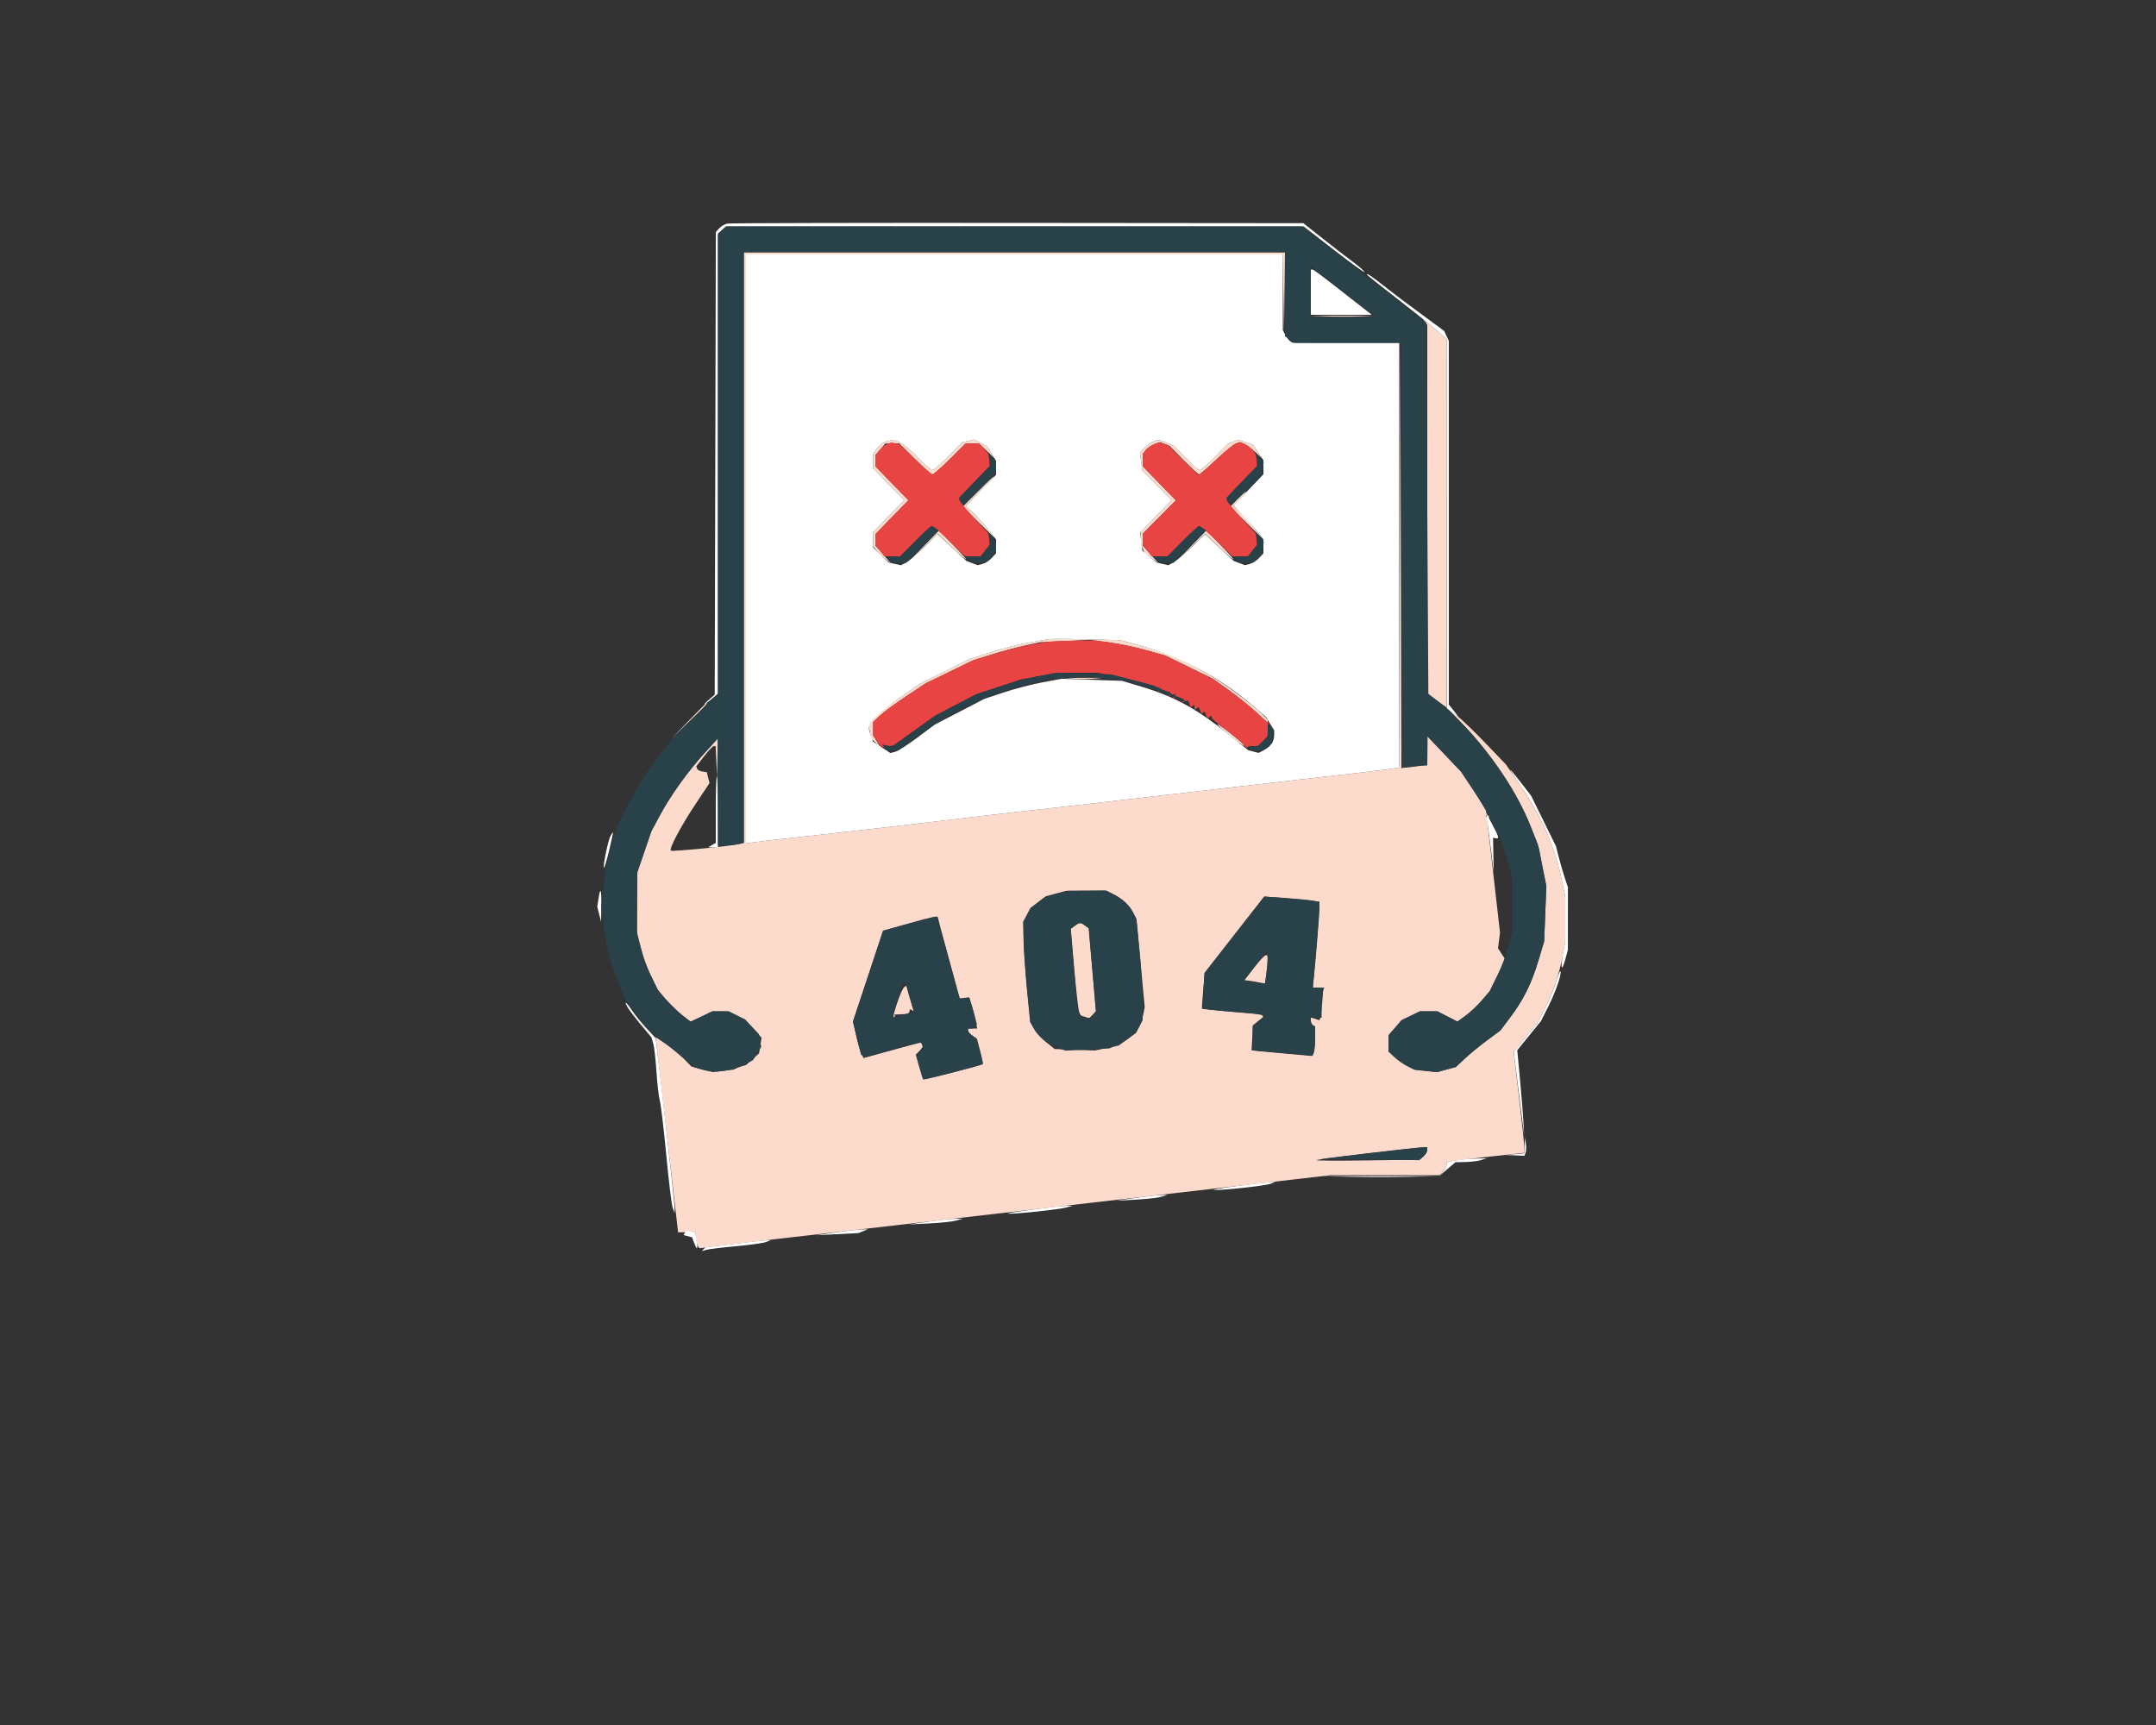 <svg xmlns="http://www.w3.org/2000/svg" width="1000" height="800" viewBox="0 0 1000 800" version="1.1"><rect x="0" y="0" width="1000" height="800" fill="#333333" stroke="none"/><path d="M 345 253.981 L 345 390.962 342.750 391.469 C 338.240 392.485, 311.693 395.026, 311.160 394.493 C 310.254 393.587, 315.805 383.130, 322.652 372.845 L 329.084 363.183 328.448 360.649 L 327.812 358.114 325.734 357.807 C 324.592 357.638, 323.500 357.023, 323.308 356.440 L 322.960 355.380 326.614 350.690 C 328.623 348.110, 330.638 346, 331.090 346 L 331.912 346 332.257 353.250 L 332.603 360.500 332.768 351.500 L 332.933 342.500 326.999 349 C 319.122 357.627, 311.092 368.794, 306.145 378 L 302.114 385.500 298.848 395 L 295.582 404.500 295.541 419 L 295.500 433.500 297.284 440 C 298.265 443.575, 300.333 449.200, 301.881 452.500 L 304.694 458.500 308.388 462.894 C 310.420 465.311, 313.928 468.748, 316.183 470.533 L 320.283 473.777 325.391 471.398 L 330.500 469.020 334.290 469.010 L 338.080 469 341.858 470.928 L 345.636 472.855 349.429 477.053 L 353.221 481.250 352.645 484.875 L 352.069 488.500 349.076 491.199 L 346.083 493.898 340.860 495.449 C 334.582 497.313, 330.097 497.409, 324.705 495.793 L 320.677 494.587 317.089 490.947 C 315.115 488.944, 311.397 485.889, 308.826 484.158 L 304.152 481.009 304.715 486.254 C 305.025 489.139, 307.355 509.500, 309.894 531.500 L 314.510 571.500 318.505 571.500 L 322.500 571.500 322.827 574.500 C 323.007 576.150, 323.457 577.812, 323.827 578.193 L 324.500 578.887 332 577.933 C 339.496 576.981, 354.445 575.253, 525.903 555.520 L 617.306 545 642.498 545 L 667.690 545 669.345 543.171 C 670.255 542.165, 671 540.824, 671 540.190 L 671 539.038 673.250 538.559 C 674.487 538.296, 682.587 537.310, 691.250 536.367 L 707 534.653 706.992 532.076 C 706.988 530.659, 705.881 520.100, 704.532 508.611 L 702.080 487.721 707.514 481.175 L 712.948 474.628 716.350 468.064 C 720.262 460.517, 723.437 451.102, 724.949 442.566 L 726 436.633 726 426.274 L 726 415.916 724.410 408.208 C 721.177 392.534, 715.146 378.905, 704.647 363.545 L 698.500 354.554 689.075 344.722 C 683.891 339.315, 677.816 333.470, 675.575 331.733 L 671.500 328.575 679.182 336.706 C 692.941 351.268, 703.854 367.787, 710.086 383.487 L 713.256 391.473 715.225 400.987 L 717.195 410.500 716.711 423.500 L 716.227 436.500 713.604 445.297 C 710.403 456.036, 706.689 463.555, 700.560 471.708 L 695.903 477.903 689.702 482.504 C 686.291 485.034, 681.642 488.849, 679.371 490.981 L 675.241 494.858 670.871 496.039 L 666.500 497.220 661.363 496.694 L 656.225 496.168 652.863 494.470 C 651.013 493.536, 648.263 491.614, 646.750 490.199 L 644 487.626 644 483.848 L 644 480.070 647.044 476.603 L 650.088 473.136 654.360 471.068 L 658.631 469 662.646 469 L 666.661 469 671.353 471.375 L 676.044 473.750 679.831 471.007 C 681.914 469.499, 685.247 466.361, 687.238 464.036 L 690.857 459.807 694.527 452.379 L 698.198 444.951 696.503 442.363 L 694.807 439.776 695.270 436.138 L 695.732 432.500 692.821 407 L 689.911 381.500 690.362 379.749 L 690.813 377.997 689.967 378.520 L 689.121 379.043 689.255 377.262 L 689.389 375.480 683.601 366.781 L 677.812 358.081 669.952 349.791 L 662.092 341.500 662.046 348.114 L 662 354.728 657.360 355.364 C 654.809 355.714, 652.111 356, 651.365 356 L 650.010 356 649.750 257.250 L 649.490 158.500 649.245 257.205 L 649 355.909 645.750 356.467 C 642.722 356.986, 634.305 357.967, 576.500 364.541 C 564.400 365.917, 543.250 368.361, 529.500 369.972 C 515.750 371.583, 494.150 374.049, 481.500 375.451 C 468.850 376.854, 454.900 378.450, 450.500 378.998 C 434.958 380.936, 382.311 387, 368 388.501 C 360.025 389.338, 351.813 390.282, 349.750 390.599 L 346 391.176 346 254.588 L 346 118 470.477 118 L 594.955 118 595.251 136.250 L 595.548 154.500 595.774 135.750 L 596 117 470.500 117 L 345 117 345 253.981 M 615.296 146.744 C 619.583 146.932, 626.333 146.931, 630.296 146.742 L 637.500 146.397 622.500 146.400 L 607.500 146.402 615.296 146.744 M 660.250 148.606 L 662 150.657 662 236.159 L 662 321.661 666.500 324.893 L 671 328.124 671 242.661 L 671 157.198 664.750 151.876 C 661.313 148.949, 659.288 147.478, 660.250 148.606 M 410.357 204.992 C 409.178 205.467, 407.491 206.889, 406.607 208.151 L 405 210.445 405 213.829 L 405 217.213 412.169 224.607 L 419.338 232 412.169 239.393 L 405 246.787 405.022 250.143 L 405.044 253.500 406.772 255.518 C 407.723 256.628, 409.618 258.428, 410.985 259.518 L 413.471 261.500 409.735 257.247 L 406 252.994 406 250.382 L 406 247.770 413.673 239.885 L 421.347 232 413.673 224.115 L 406 216.230 406 213.671 L 406 211.112 408.342 208.389 L 410.683 205.667 413.900 205.667 L 417.117 205.667 424.332 212.833 C 428.300 216.775, 431.976 220, 432.500 220 C 433.024 220, 436.700 216.775, 440.668 212.833 L 447.883 205.667 450.972 205.667 L 454.061 205.667 457.664 209.083 L 461.266 212.500 459.485 209.699 L 457.703 206.898 454.779 205.385 L 451.854 203.873 449.109 204.476 L 446.364 205.079 439.961 211.539 C 436.439 215.093, 433.079 218, 432.495 218 C 431.910 218, 428.972 215.490, 425.966 212.423 C 418.265 204.566, 415.121 203.069, 410.357 204.992 M 534.500 204.945 C 533.400 205.396, 531.652 206.707, 530.615 207.860 L 528.731 209.955 529.290 214.127 L 529.850 218.298 536.621 225.122 L 543.392 231.945 536.196 239.366 L 529 246.787 529 249.328 C 529 250.726, 529.401 252.912, 529.891 254.185 L 530.781 256.500 534.141 258.937 L 537.500 261.375 533.750 257.184 L 530 252.994 530 250.269 L 530 247.544 537.700 239.799 L 545.399 232.054 537.700 224.142 L 530 216.230 530.032 213.365 L 530.064 210.500 531.363 208.789 C 532.078 207.848, 533.864 206.622, 535.331 206.064 L 538 205.050 540.250 205.938 L 542.500 206.826 548.971 213.413 C 552.530 217.036, 555.766 220, 556.162 220 C 556.557 220, 560.100 216.963, 564.035 213.250 C 567.970 209.537, 572.048 206.177, 573.096 205.782 L 575.002 205.064 576.751 205.676 C 577.713 206.014, 580.037 207.687, 581.916 209.395 L 585.331 212.500 583.149 209.322 L 580.966 206.144 577.627 205.042 L 574.288 203.940 571.894 204.882 L 569.500 205.824 563.531 211.912 C 560.249 215.260, 557.083 218, 556.497 218 C 555.911 218, 552.972 215.475, 549.966 212.389 L 544.500 206.778 541.282 205.389 C 537.660 203.825, 537.294 203.802, 534.500 204.945 M 453.491 228.009 L 446.536 235.018 453.927 242.259 L 461.319 249.500 458.248 245.500 C 456.558 243.300, 453.555 239.943, 451.574 238.040 L 447.971 234.579 454.709 227.790 C 458.414 224.055, 461.221 221, 460.946 221 C 460.671 221, 457.316 224.154, 453.491 228.009 M 573.978 231.523 L 570.563 235.046 577.941 242.273 L 585.319 249.500 582.248 245.500 C 580.558 243.300, 577.560 239.948, 575.585 238.051 L 571.994 234.602 575.193 231.301 C 576.953 229.485, 578.167 228, 577.892 228 C 577.617 228, 575.856 229.585, 573.978 231.523 M 428.473 253.250 L 421.500 260.500 428.247 254.031 L 434.995 247.563 440.247 252.568 C 449.228 261.126, 450.863 261.799, 443.025 253.712 C 438.914 249.471, 435.527 246, 435.498 246 C 435.470 246, 432.308 249.262, 428.473 253.250 M 552.971 252.750 L 546.500 259.499 552.749 253.532 L 558.997 247.565 564.249 252.569 C 573.228 261.126, 574.862 261.798, 567.025 253.712 C 562.914 249.471, 559.526 246, 559.496 246 C 559.466 246, 556.530 249.037, 552.971 252.750 M 486 296.459 C 485.175 296.657, 481.125 297.367, 477 298.037 C 472.875 298.706, 465 300.711, 459.500 302.492 L 449.500 305.729 438.072 311.414 L 426.644 317.099 417.438 323.518 L 408.231 329.937 405.527 333.150 L 402.823 336.364 403.436 339.429 L 404.049 342.493 406.198 344.497 L 408.348 346.500 406.674 343.785 L 405 341.070 405 337.936 L 405 334.802 408.196 331.817 C 409.954 330.175, 415.466 326.131, 420.446 322.830 L 429.500 316.828 440.500 311.504 L 451.500 306.180 460 303.526 C 464.675 302.066, 471.650 300.192, 475.500 299.362 L 482.500 297.854 494 297.296 L 505.500 296.737 514.281 297.910 C 519.110 298.555, 526.985 300.199, 531.781 301.563 L 540.500 304.043 551.500 309.405 L 562.500 314.766 569.525 319.751 C 573.389 322.493, 579.126 327.091, 582.275 329.968 L 588 335.201 588 334.217 C 588 332.546, 574.985 321.972, 565 315.530 C 552.211 307.279, 542.283 302.926, 527 298.870 L 519.500 296.879 503.500 296.488 C 494.700 296.273, 486.825 296.260, 486 296.459 M 498.280 314.736 C 500.909 314.943, 504.959 314.940, 507.280 314.731 L 511.500 314.349 502.500 314.355 L 493.500 314.360 498.280 314.736 M 319.477 334.250 L 311.500 342.500 319.750 334.523 C 327.412 327.115, 328.456 326, 327.727 326 C 327.576 326, 323.864 329.712, 319.477 334.250 M 564.750 336.140 C 565.438 337.001, 568.813 339.895, 572.250 342.572 C 575.688 345.249, 577.845 346.621, 577.045 345.620 C 576.245 344.620, 572.870 341.726, 569.545 339.188 C 566.220 336.651, 564.063 335.279, 564.750 336.140 M 489.821 414.395 L 485.141 415.655 481.570 418.379 L 477.998 421.103 476.288 424.302 L 474.577 427.500 474.749 436 C 474.843 440.675, 475.567 451.129, 476.357 459.231 L 477.794 473.963 479.647 477.125 C 480.666 478.865, 483.228 481.686, 485.341 483.394 L 489.181 486.500 498.485 486.843 L 507.788 487.186 513.321 486.037 L 518.854 484.889 522.891 481.964 L 526.928 479.039 528.321 476.270 C 529.087 474.746, 529.988 472.058, 530.323 470.295 L 530.932 467.091 529.036 446.631 L 527.140 426.171 525.665 423.336 C 523.852 419.850, 520.523 416.751, 516.300 414.617 L 513.099 413 503.800 413.067 L 494.500 413.135 489.821 414.395 M 572.571 433.427 L 558.796 451.066 558.054 459.283 C 557.645 463.802, 557.412 467.633, 557.535 467.796 C 557.659 467.960, 563.551 468.558, 570.630 469.126 C 577.708 469.694, 584.175 470.383, 585 470.656 L 586.500 471.154 583.840 473.327 L 581.180 475.500 580.840 481.251 C 580.653 484.415, 580.500 487.047, 580.500 487.102 C 580.500 487.156, 586.800 487.769, 594.500 488.463 L 608.500 489.725 609.235 488.612 C 609.639 488.001, 609.976 484.939, 609.985 481.809 L 610 476.118 609 475.500 C 608.450 475.160, 608 474.203, 608 473.374 L 608 471.865 610.005 472.502 L 612.010 473.138 612.424 471.819 C 612.652 471.094, 613.057 467.688, 613.324 464.250 L 613.810 458 611.333 458 L 608.856 458 609.438 452.750 C 610.282 445.143, 611.978 423.949, 611.990 420.861 L 612 418.223 608.750 417.669 C 606.962 417.364, 601.190 416.817, 595.923 416.452 L 586.346 415.788 572.571 433.427 M 421.064 428.392 L 409.628 431.615 402.659 452.524 L 395.689 473.432 396.927 479.425 C 397.608 482.721, 398.690 486.606, 399.332 488.059 L 400.500 490.700 412.500 487.384 C 419.100 485.559, 425.128 483.939, 425.896 483.783 L 427.293 483.500 427.691 484.634 L 428.089 485.768 426.420 487.437 L 424.751 489.106 426.338 494.681 C 427.210 497.748, 428.079 500.413, 428.270 500.603 C 428.609 500.942, 455.203 494.095, 455.809 493.512 C 455.979 493.349, 455.447 490.642, 454.626 487.498 L 453.133 481.781 451.066 480.334 C 449.930 479.538, 449 478.462, 449 477.943 L 449 477 451.111 477 L 453.223 477 452.540 473.361 C 452.164 471.359, 451.319 468.097, 450.662 466.111 L 449.467 462.500 447.287 462.804 L 445.106 463.108 443.966 458.804 C 443.339 456.437, 441.065 448.089, 438.913 440.253 C 436.761 432.418, 435 425.780, 435 425.503 C 435 424.628, 432.797 425.085, 421.064 428.392 M 498.507 429.372 L 496.631 430.743 498.232 449.122 C 499.113 459.230, 500.138 468.270, 500.509 469.212 L 501.185 470.924 503.204 471.565 L 505.223 472.206 506.765 470.663 L 508.308 469.121 506.628 449.811 L 504.949 430.500 503.283 429.250 C 501.189 427.679, 500.809 427.688, 498.507 429.372 M 581.628 448.833 L 577.140 454.667 578.320 454.703 C 578.969 454.723, 581.121 455.061, 583.103 455.454 L 586.705 456.167 587.353 451.444 C 587.709 448.846, 588 445.884, 588 444.860 L 588 443 587.058 443 C 586.541 443, 584.097 445.625, 581.628 448.833 M 419.407 457.776 C 418.131 458.621, 413.779 471.112, 414.507 471.840 C 414.778 472.111, 415.001 471.921, 415.002 471.417 L 415.005 470.500 418.208 470.383 L 421.411 470.266 421.791 469.127 L 422.171 467.988 422.987 468.492 L 423.803 468.996 422.520 464.733 C 421.815 462.389, 421.071 459.701, 420.869 458.762 L 420.500 457.053 419.407 457.776 M 633.780 534.917 C 621.284 536.396, 610.859 537.808, 610.613 538.053 C 610.367 538.299, 621.041 538.345, 634.333 538.155 L 658.500 537.811 660.250 536.250 C 661.212 535.392, 662 534.085, 662 533.345 L 662 532 659.250 532.114 C 657.737 532.176, 646.276 533.438, 633.780 534.917" stroke="none" fill="#fcdbcc" fill-rule="evenodd"/><path d="M 337.354 103.687 C 336.174 103.920, 334.493 104.903, 333.618 105.870 L 332.027 107.628 331.763 214.886 L 331.500 322.144 328.461 324.822 C 326.790 326.295, 326.115 327.071, 326.961 326.547 C 327.807 326.024, 329.512 324.708, 330.750 323.623 L 333 321.651 333 214.981 L 333 108.310 334.829 106.655 L 336.657 105 470.648 105 L 604.639 105 618.932 116.086 C 626.792 122.184, 633.061 126.710, 632.862 126.146 C 632.663 125.582, 630.176 123.405, 627.335 121.310 C 624.494 119.214, 618.194 114.350, 613.335 110.500 L 604.500 103.500 472 103.381 C 399.125 103.315, 338.534 103.453, 337.354 103.687 M 346 254.588 L 346 391.176 349.750 390.599 C 351.813 390.282, 360.025 389.338, 368 388.501 C 382.311 387, 434.958 380.936, 450.500 378.998 C 454.900 378.450, 468.850 376.854, 481.500 375.451 C 494.150 374.049, 515.750 371.583, 529.500 369.972 C 543.250 368.361, 564.400 365.917, 576.500 364.541 C 634.305 357.967, 642.722 356.986, 645.750 356.467 L 649 355.909 649 257.455 L 649 159 624.250 158.985 L 599.500 158.969 598.400 158.235 C 597.795 157.831, 596.782 156.517, 596.150 155.316 L 595 153.131 595 135.566 L 595 118 470.500 118 L 346 118 346 254.588 M 608 135.500 L 608 146 622.136 146 L 636.272 146 628.886 140.220 C 611.927 126.947, 609.343 125, 608.688 125 L 608 125 608 135.500 M 634 127.311 C 634 127.546, 639.737 132.151, 646.750 137.543 C 653.763 142.936, 662.087 149.564, 665.250 152.273 L 671 157.198 671.031 242.849 L 671.063 328.500 673.781 330.482 L 676.500 332.463 674.250 329.597 L 672 326.730 672 242.412 L 672 158.094 670.920 155.797 L 669.839 153.500 664.670 149.694 C 650.662 139.382, 648.088 137.450, 642.510 133.062 C 636.163 128.070, 634 126.608, 634 127.311 M 410.357 204.992 C 409.178 205.467, 407.491 206.889, 406.607 208.151 L 405 210.445 405 213.829 L 405 217.213 412.169 224.607 L 419.338 232 412.169 239.393 L 405 246.787 405 250.345 L 405 253.904 408.593 257.393 L 412.185 260.882 415.034 261.507 L 417.883 262.133 420.191 260.954 C 421.461 260.305, 425.288 257.050, 428.695 253.721 L 434.889 247.667 441.551 253.899 L 448.212 260.130 450.817 261.121 L 453.422 262.111 455.683 261.543 C 456.927 261.231, 458.857 259.996, 459.972 258.799 L 462 256.623 462 253.401 L 462 250.180 458.127 245.340 C 455.997 242.678, 452.849 239.181, 451.133 237.569 L 448.013 234.638 455.006 227.426 L 462 220.213 462 216.975 L 462 213.736 459.903 210.344 L 457.807 206.952 454.830 205.412 L 451.854 203.873 449.109 204.476 L 446.364 205.079 439.961 211.539 C 436.439 215.093, 433.079 218, 432.495 218 C 431.910 218, 428.972 215.490, 425.966 212.423 C 418.265 204.566, 415.121 203.069, 410.357 204.992 M 534.500 204.945 C 533.400 205.396, 531.652 206.707, 530.615 207.860 L 528.731 209.955 529.290 214.127 L 529.850 218.298 536.621 225.122 L 543.392 231.945 536.068 239.498 L 528.744 247.051 529.306 251.248 L 529.869 255.445 533.185 258.180 L 536.500 260.914 539.191 261.524 L 541.883 262.133 544.191 260.902 C 545.461 260.226, 549.302 256.984, 552.727 253.700 L 558.954 247.727 565.583 253.929 L 572.212 260.130 574.817 261.121 L 577.422 262.111 579.683 261.543 C 580.927 261.231, 582.857 259.996, 583.972 258.799 L 586 256.623 586 253.446 L 586 250.270 583.838 247.385 C 582.649 245.798, 579.518 242.250, 576.880 239.500 L 572.083 234.500 579.042 227.228 L 586 219.956 586 216.710 L 586 213.464 583.521 209.817 L 581.043 206.169 577.666 205.055 L 574.288 203.940 571.894 204.882 L 569.500 205.824 563.531 211.912 C 560.249 215.260, 557.083 218, 556.497 218 C 555.911 218, 552.972 215.475, 549.966 212.389 L 544.500 206.778 541.282 205.389 C 537.660 203.825, 537.294 203.802, 534.500 204.945 M 486 296.459 C 485.175 296.657, 481.125 297.367, 477 298.037 C 472.875 298.706, 465 300.711, 459.500 302.492 L 449.500 305.729 438.072 311.414 L 426.644 317.099 417.438 323.518 C 408.180 329.972, 403 334.993, 403 337.512 C 403 338.259, 403.432 340.006, 403.960 341.394 L 404.919 343.918 408.933 346.574 L 412.946 349.230 415.223 348.642 C 416.475 348.319, 421.100 345.357, 425.500 342.061 L 433.500 336.067 445.023 330.091 L 456.547 324.114 465.523 321.122 C 470.461 319.476, 478.550 317.375, 483.500 316.452 L 492.500 314.774 506.500 315.265 L 520.500 315.756 529 318.312 C 545.062 323.140, 555.117 328.676, 570.753 341.300 L 579.006 347.963 581.410 348.567 L 583.814 349.170 586.157 347.922 C 589.333 346.229, 590.930 343.971, 590.968 341.118 L 591 338.736 589.033 335.553 L 587.066 332.370 580.783 327.022 C 564.961 313.554, 547.100 304.205, 527 298.870 L 519.500 296.879 503.500 296.488 C 494.700 296.273, 486.825 296.260, 486 296.459 M 705.445 364.750 C 715.064 378.724, 721.253 392.904, 724.410 408.208 L 726 415.916 726 426.274 L 726 436.633 724.931 442.414 C 723.650 449.344, 724.391 450.969, 726.043 444.851 L 727.218 440.500 727.228 426 L 727.238 411.500 725.743 407 C 724.921 404.525, 723.678 400.250, 722.981 397.500 L 721.714 392.500 715.959 380.806 L 710.203 369.112 705.543 363.056 C 702.980 359.725, 700.709 357, 700.496 357 C 700.284 357, 702.511 360.488, 705.445 364.750 M 332 375.450 L 332 390.901 330.250 391.920 L 328.500 392.939 330.750 392.970 L 333 393 333 376.500 C 333 367.425, 332.775 360, 332.500 360 C 332.225 360, 332 366.953, 332 375.450 M 689.594 379.500 C 689.883 381.150, 690.726 387.450, 691.466 393.500 L 692.812 404.500 692.656 396.500 L 692.500 388.500 693.750 388.750 C 695.518 389.104, 695.287 388.219, 691.987 382 L 689.069 376.500 689.594 379.500 M 283.134 387.750 C 282.035 389.804, 279.550 401.889, 280.114 402.436 C 280.326 402.641, 281.418 399.028, 282.539 394.405 C 283.661 389.782, 284.464 386, 284.324 386 C 284.185 386, 283.649 386.788, 283.134 387.750 M 277.602 416.750 L 277.029 420.500 277.912 424 L 278.795 427.500 278.898 420.250 C 279.010 412.307, 278.495 410.915, 277.602 416.750 M 721.573 455.762 C 720.592 458.918, 718.250 464.454, 716.368 468.064 L 712.948 474.628 707.527 481.159 L 702.105 487.690 704.510 507.095 L 706.915 526.500 706.572 520 C 706.383 516.425, 705.666 507.550, 704.979 500.277 L 703.729 487.054 709.246 480.277 L 714.764 473.500 718.285 466.468 C 721.665 459.716, 724.554 451.221, 723.745 450.411 C 723.532 450.198, 722.555 452.606, 721.573 455.762 M 290.986 466.973 C 291.566 468.058, 294.321 471.686, 297.108 475.034 L 302.175 481.122 303.004 484.013 C 303.460 485.603, 304.131 491.538, 304.496 497.202 C 304.860 502.866, 305.554 508.850, 306.037 510.500 C 306.520 512.150, 307.858 523.400, 309.010 535.500 C 310.161 547.600, 311.495 558.625, 311.973 560 L 312.842 562.500 312.921 560.342 C 312.983 558.650, 306.710 502.072, 304.565 484.984 L 304.124 481.467 299.943 476.984 C 297.644 474.518, 294.631 470.813, 293.248 468.750 C 290.566 464.749, 289.237 463.705, 290.986 466.973 M 707.150 531.193 L 707 534.885 702.750 535.268 L 698.500 535.651 702.781 535.825 L 707.063 536 707.606 534.584 C 707.905 533.806, 707.958 531.893, 707.724 530.334 L 707.300 527.500 707.150 531.193 M 679 537.680 C 677.075 537.878, 674.487 538.264, 673.250 538.539 L 671 539.038 671 540.190 C 671 540.824, 670.212 542.267, 669.250 543.398 L 667.500 545.453 671.285 542.226 L 675.070 539 679.785 538.900 C 682.378 538.845, 685.625 538.440, 687 538 L 689.500 537.199 686 537.260 C 684.075 537.293, 680.925 537.482, 679 537.680 M 626.250 545.748 C 633.813 545.917, 646.188 545.917, 653.750 545.748 L 667.500 545.439 640 545.439 L 612.500 545.439 626.250 545.748 M 574 550 C 566.575 550.962, 561.659 551.806, 563.076 551.875 C 567.277 552.079, 587.137 549.891, 589.406 548.973 L 591.500 548.127 589.500 548.189 C 588.400 548.223, 581.425 549.038, 574 550 M 526.500 555.561 L 517.500 556.859 526.690 556.359 C 531.744 556.084, 537.144 555.480, 538.690 555.016 L 541.500 554.172 538.500 554.218 C 536.850 554.243, 531.450 554.847, 526.500 555.561 M 478.500 561 C 471.350 561.951, 466.434 562.791, 467.576 562.865 C 470.926 563.083, 491.228 560.939, 494.500 560.022 L 497.500 559.180 494.500 559.225 C 492.850 559.250, 485.650 560.049, 478.500 561 M 430.500 566.564 L 421.500 567.866 431.115 567.382 C 436.404 567.117, 442.029 566.510, 443.615 566.036 L 446.500 565.172 443 565.218 C 441.075 565.243, 435.450 565.849, 430.500 566.564 M 387.500 571.564 L 378.500 572.866 388.345 572.365 L 398.190 571.865 400.345 570.996 L 402.500 570.127 399.500 570.195 C 397.850 570.233, 392.450 570.849, 387.500 571.564 M 317.606 571.829 L 317.022 572.773 318.999 573.290 L 320.976 573.806 321.963 576.403 C 323.357 580.070, 323.786 579.627, 323.079 575.250 L 322.473 571.500 320.331 571.193 L 318.189 570.886 317.606 571.829 M 340.318 576.875 L 327.136 578.500 326.318 579.374 L 325.500 580.248 327.500 579.649 C 328.600 579.320, 334.826 578.560, 341.336 577.961 C 347.846 577.362, 354.146 576.479, 355.336 575.999 L 357.500 575.127 355.500 575.188 C 354.400 575.222, 347.568 575.981, 340.318 576.875" stroke="none" fill="#ffffff" fill-rule="evenodd"/><path d="M 411.357 206.001 C 410.178 206.471, 408.491 207.889, 407.607 209.151 L 406 211.445 406 213.837 L 406 216.230 413.673 224.115 L 421.347 232 413.673 239.885 L 406 247.770 406 250.250 L 406 252.730 408.073 255.365 L 410.145 258 413.849 258 L 417.554 258 424.500 251 C 428.320 247.150, 431.844 244, 432.330 244 C 432.816 244, 436.462 247.150, 440.432 251 L 447.651 258 451.253 258 L 454.855 258 456.927 255.365 L 459 252.730 459 250.355 L 459 247.980 452 240.431 C 448.150 236.278, 445 232.380, 445 231.766 C 445 231.153, 448.150 227.403, 452 223.432 L 459 216.213 459 213.662 L 459 211.112 456.658 208.389 L 454.317 205.667 451.100 205.667 L 447.883 205.667 440.668 212.833 C 436.700 216.775, 433.024 220, 432.500 220 C 431.976 220, 428.386 216.896, 424.524 213.103 L 417.500 206.205 415.500 205.675 L 413.500 205.145 411.357 206.001 M 535.091 206.099 C 533.766 206.624, 532.092 207.829, 531.373 208.777 L 530.064 210.500 530.032 213.365 L 530 216.230 537.700 224.142 L 545.399 232.054 537.700 239.799 L 530 247.544 530 250.137 L 530 252.730 532.073 255.365 L 534.145 258 537.849 258 L 541.554 258 548.500 251 C 552.320 247.150, 555.844 244, 556.330 244 C 556.816 244, 560.462 247.150, 564.432 251 L 571.651 258 575.253 258 L 578.855 258 580.927 255.365 L 583 252.730 583 250.355 L 583 247.980 576 240.431 C 572.150 236.278, 569 232.380, 569 231.766 C 569 231.153, 572.150 227.403, 576 223.432 L 583 216.213 583 213.829 L 583 211.445 581.399 209.159 C 580.519 207.902, 578.723 206.465, 577.409 205.965 L 575.020 205.057 573.078 205.779 C 572.010 206.175, 568.293 209.218, 564.818 212.539 C 561.343 215.861, 557.891 218.954, 557.147 219.412 L 555.794 220.245 548.647 213.225 L 541.500 206.205 539.500 205.675 L 537.500 205.145 535.091 206.099 M 486 297.648 C 476.604 299.059, 470.244 300.483, 461.500 303.133 L 451.500 306.164 440.500 311.496 L 429.500 316.828 420.446 322.830 C 415.466 326.131, 409.954 330.175, 408.196 331.817 L 405 334.802 405 337.997 L 405 341.191 406.973 343.962 L 408.946 346.733 411.723 346.209 L 414.500 345.685 424 338.879 L 433.500 332.074 443.049 327.076 L 452.598 322.079 463.049 318.585 L 473.500 315.091 482.381 313.546 L 491.262 312 500.021 312 L 508.779 312 516.940 313.548 C 521.428 314.400, 528.016 315.997, 531.579 317.097 L 538.057 319.098 537.374 320.204 L 536.691 321.309 537.854 320.590 L 539.018 319.871 541.023 320.507 L 543.029 321.144 542.463 322.061 L 541.896 322.977 543.612 322.319 L 545.328 321.660 544.510 322.985 L 543.691 324.309 544.755 323.651 L 545.820 322.994 547.404 323.602 L 548.989 324.210 548.442 325.093 L 547.896 325.977 549.440 325.385 L 550.983 324.792 551.596 326.391 L 552.210 327.989 553.105 327.435 L 554 326.882 554 328 L 554 329.118 555.007 328.496 L 556.014 327.873 556.612 329.431 L 557.210 330.989 558 330.500 L 558.790 330.011 559.388 331.569 L 559.986 333.127 560.993 332.504 L 562 331.882 562 332.748 C 562 333.224, 564.814 335.680, 568.253 338.206 C 571.692 340.731, 575.292 343.665, 576.252 344.726 L 577.997 346.654 580.920 346.225 L 583.843 345.796 585.841 343.648 L 587.840 341.500 588.170 338.500 L 588.500 335.500 582.500 330.118 C 579.200 327.158, 573.350 322.493, 569.500 319.751 L 562.500 314.766 551.500 309.405 L 540.500 304.043 531.888 301.594 C 527.151 300.247, 519.806 298.662, 515.566 298.072 L 507.855 297 498.178 297.136 C 492.855 297.211, 487.375 297.441, 486 297.648" stroke="none" fill="#e74443" fill-rule="evenodd"/><path d="M 335 107 L 333 109 333 215.447 L 333 321.895 322.876 331.697 L 312.752 341.500 306.519 349.500 C 298.864 359.326, 296.138 363.648, 290.483 374.926 L 286.070 383.729 283.522 392.522 L 280.974 401.314 279.923 410.738 L 278.872 420.162 279.926 428.834 C 281.240 439.636, 283.178 447.169, 287.009 456.354 L 289.988 463.500 295.244 470.460 L 300.500 477.420 306 481.741 C 309.025 484.117, 313.881 488.060, 316.792 490.503 L 322.084 494.946 326.292 496.081 L 330.500 497.216 335.365 496.641 L 340.230 496.067 344.713 493.897 L 349.195 491.727 351.137 488.613 L 353.078 485.500 352.519 482.527 L 351.961 479.555 348.730 476.155 L 345.500 472.756 341.500 470.900 L 337.500 469.044 333.919 469.022 L 330.339 469 325.453 471.473 L 320.568 473.947 318.073 472.312 C 316.701 471.413, 313.402 468.408, 310.742 465.634 L 305.907 460.591 302.449 453.545 L 298.990 446.500 296.882 438.084 L 294.774 429.669 295.215 417.084 L 295.655 404.500 298.885 395 L 302.114 385.500 306.145 378 C 311.092 368.794, 319.122 357.627, 326.999 349 L 332.933 342.500 332.967 367.250 L 333 392 336.750 391.986 C 338.813 391.979, 341.512 391.701, 342.750 391.370 L 345 390.767 345 253.883 L 345 117 470.500 117 L 596 117 596 136.443 L 596 155.887 598.223 157.443 L 600.445 159 625.223 159 L 650 159 650 257.631 L 650 356.262 653.750 355.642 C 655.813 355.301, 658.513 355.017, 659.750 355.011 L 662 355 662.039 348.250 L 662.079 341.500 669.789 349.550 L 677.500 357.600 683.115 366.050 C 686.203 370.697, 690.362 377.745, 692.358 381.712 L 695.987 388.923 698.662 397.712 L 701.338 406.500 701.392 419.500 L 701.446 432.500 699.650 439 C 698.663 442.575, 696.345 448.650, 694.500 452.500 L 691.146 459.500 687.382 463.882 C 685.312 466.292, 681.875 469.527, 679.745 471.070 L 675.872 473.876 671.287 471.438 L 666.702 469 662.667 469 L 658.631 469 654.315 471.090 L 649.998 473.180 646.999 476.818 L 644 480.456 644 484.041 L 644 487.626 646.750 490.199 C 648.263 491.614, 650.924 493.490, 652.664 494.367 L 655.828 495.962 661.164 496.588 L 666.500 497.214 670.871 496.036 L 675.241 494.858 679.371 490.981 C 681.642 488.849, 686.291 485.034, 689.702 482.504 L 695.903 477.903 700.560 471.708 C 706.693 463.550, 710.405 456.031, 713.600 445.297 L 716.218 436.500 716.724 424 L 717.231 411.500 715.539 402.515 L 713.847 393.529 710.388 384.515 C 702.464 363.866, 684.471 339.199, 667.500 325.719 L 662.500 321.747 662 235.659 L 661.500 149.570 632.679 127.285 L 603.858 105 470.429 105 L 337 105 335 107 M 608 135.441 L 608 147 622.559 147 L 637.118 147 636.544 146.071 C 635.981 145.160, 611.700 126.081, 609.250 124.625 L 608 123.882 608 135.441 M 458.759 212.814 L 459.224 215.982 451.988 223.445 L 444.751 230.908 445.344 232.454 C 445.670 233.304, 446.325 234, 446.800 234 C 447.274 234, 450.888 230.673, 454.831 226.607 L 462 219.213 462 216.717 L 462 214.222 460.147 211.933 L 458.294 209.645 458.759 212.814 M 582.759 212.814 L 583.224 215.982 575.988 223.445 L 568.751 230.908 569.344 232.454 C 569.670 233.304, 570.301 234, 570.745 234 C 571.190 234, 574.568 230.963, 578.252 227.250 L 584.950 220.500 585.558 217.463 L 586.165 214.425 584.230 212.035 L 582.294 209.645 582.759 212.814 M 424.500 251 L 417.554 258 414.027 258.032 L 410.500 258.064 412.441 259.532 L 414.382 261 417.317 261 L 420.252 261 427.876 253.498 L 435.500 245.996 434 245.013 C 433.175 244.473, 432.263 244.024, 431.973 244.015 C 431.683 244.007, 428.320 247.150, 424.500 251 M 548.500 251 L 541.554 258 538.027 258.032 L 534.500 258.064 536.441 259.532 L 538.382 261 541.317 261 L 544.252 261 551.876 253.498 L 559.500 245.996 558 245.013 C 557.175 244.473, 556.263 244.024, 555.973 244.015 C 555.683 244.007, 552.320 247.150, 548.500 251 M 458.726 249.587 L 459.158 252.529 457.006 255.265 L 454.855 258 451.177 258.032 L 447.500 258.064 449.441 259.532 L 451.382 261 454.237 261 L 457.091 261 459.545 258.545 L 462 256.091 462 253.656 L 462 251.222 460.147 248.933 L 458.294 246.645 458.726 249.587 M 582.726 249.587 L 583.158 252.529 581.006 255.265 L 578.855 258 575.177 258.032 L 571.500 258.064 573.441 259.532 L 575.382 261 578.080 261 L 580.778 261 582.886 259.250 L 584.994 257.500 585.579 254.463 L 586.165 251.425 584.230 249.035 L 582.294 246.645 582.726 249.587 M 481.555 313.552 C 477.185 314.375, 468.882 316.630, 463.104 318.564 L 452.598 322.079 443.049 327.076 L 433.500 332.074 423.657 339.136 L 413.814 346.198 411.398 345.736 L 408.983 345.274 410.114 346.637 L 411.245 348 413.979 348 L 416.712 348 421.106 344.677 C 439.435 330.817, 456.639 322.360, 476.500 317.450 L 486.500 314.977 496.500 314.357 L 506.500 313.736 515.290 314.911 L 524.080 316.085 532.970 318.990 C 537.859 320.588, 544.141 323.051, 546.930 324.464 C 549.718 325.878, 552 326.772, 552 326.452 C 552 326.132, 548.155 324.068, 543.456 321.866 L 534.912 317.862 525.206 315.323 L 515.500 312.783 502.500 312.420 L 489.500 312.056 481.555 313.552 M 588 338.626 L 588 341.651 585.686 343.826 L 583.371 346 581.127 346 L 578.882 346 579.500 347 L 580.118 348 582.948 348 L 585.778 348 587.949 346.242 L 590.120 344.484 590.213 341.196 L 590.307 337.907 589.154 336.754 L 588 335.600 588 338.626 M 490.056 414.595 L 484.613 416.058 481.305 418.581 L 477.998 421.103 476.331 424.302 L 474.663 427.500 474.793 435.500 C 474.864 439.900, 475.591 450.339, 476.408 458.698 L 477.895 473.896 479.411 476.829 C 481.417 480.707, 486.084 484.542, 490.618 486.039 L 494.286 487.249 504.393 486.744 L 514.500 486.238 518 484.710 C 522.869 482.584, 526.775 479.335, 528.520 475.961 L 530 473.099 529.970 464.300 C 529.954 459.460, 529.319 449.200, 528.560 441.500 L 527.180 427.500 526.023 424.500 C 524.406 420.305, 521.181 417.050, 516.500 414.890 L 512.500 413.044 504 413.088 L 495.500 413.132 490.056 414.595 M 572.549 433.600 L 558.621 451.397 558.192 459.567 L 557.763 467.737 562.131 468.333 C 564.534 468.660, 570.672 469.228, 575.772 469.595 L 585.044 470.261 585.531 471.051 L 586.019 471.840 583.510 473.814 L 581 475.788 581 481.394 C 581 484.477, 581.112 487.051, 581.250 487.113 C 581.388 487.175, 587.662 487.746, 595.194 488.380 L 608.889 489.534 609.431 487.517 C 609.729 486.408, 609.979 483.389, 609.986 480.809 L 610 476.118 609 475.500 C 608.450 475.160, 608 474.234, 608 473.441 L 608 472 610.500 472 L 613 472 613 466.582 C 613 463.602, 613.273 460.452, 613.607 459.582 L 614.214 458 611.607 458 L 609 458 609.021 457.250 C 609.032 456.837, 609.701 448.850, 610.507 439.500 C 611.314 430.150, 611.980 421.539, 611.987 420.364 L 612 418.227 607.750 417.657 C 605.413 417.344, 599.670 416.799, 594.989 416.446 L 586.477 415.803 572.549 433.600 M 421.540 428.388 L 409.581 431.624 402.592 452.821 L 395.604 474.018 397.496 481.615 L 399.387 489.211 400.626 489.687 L 401.864 490.162 414.461 486.723 L 427.057 483.284 427.615 484.186 L 428.172 485.088 426.644 487.420 L 425.116 489.753 426.495 494.980 C 427.253 497.855, 428.029 500.363, 428.220 500.553 C 428.532 500.866, 455.074 494.042, 455.809 493.460 C 455.979 493.325, 455.353 490.579, 454.418 487.357 L 452.718 481.500 450.859 480.193 C 449.836 479.475, 449 478.462, 449 477.943 L 449 477 450.441 477 C 451.234 477, 452.158 476.554, 452.495 476.008 L 453.108 475.016 451.422 469.008 L 449.736 463 447.439 463 L 445.142 463 443.644 457.750 C 442.820 454.863, 440.466 446.313, 438.413 438.750 C 436.360 431.188, 434.415 425.034, 434.090 425.076 C 433.766 425.118, 428.118 426.608, 421.540 428.388 M 498.485 429.387 L 496.589 430.774 498.210 449.933 L 499.832 469.093 501.038 470.546 L 502.245 472 504 472 L 505.755 472 507.048 470.443 L 508.340 468.885 506.682 449.693 L 505.025 430.500 503.321 429.250 C 501.178 427.677, 500.809 427.688, 498.485 429.387 M 582.268 447.883 L 577.035 454.500 579.268 455.150 C 580.495 455.508, 582.705 455.845, 584.178 455.900 L 586.856 456 587.521 450.678 C 587.887 447.752, 588.032 444.436, 587.843 443.311 L 587.500 441.266 582.268 447.883 M 417.042 461.653 C 415.888 465.419, 414.710 469.257, 414.426 470.182 L 413.908 471.864 417.704 470.878 C 419.792 470.335, 422.038 469.714, 422.694 469.498 L 423.889 469.105 421.977 462.418 C 420.925 458.740, 419.856 455.523, 419.602 455.269 C 419.348 455.015, 418.196 457.888, 417.042 461.653 M 635 534.871 L 612.500 537.500 635.400 537.769 L 658.300 538.038 660.150 536.364 C 661.168 535.443, 662 534.085, 662 533.345 L 662 532 659.750 532.121 C 658.513 532.187, 647.375 533.425, 635 534.871" stroke="none" fill="#294148" fill-rule="evenodd"/></svg>